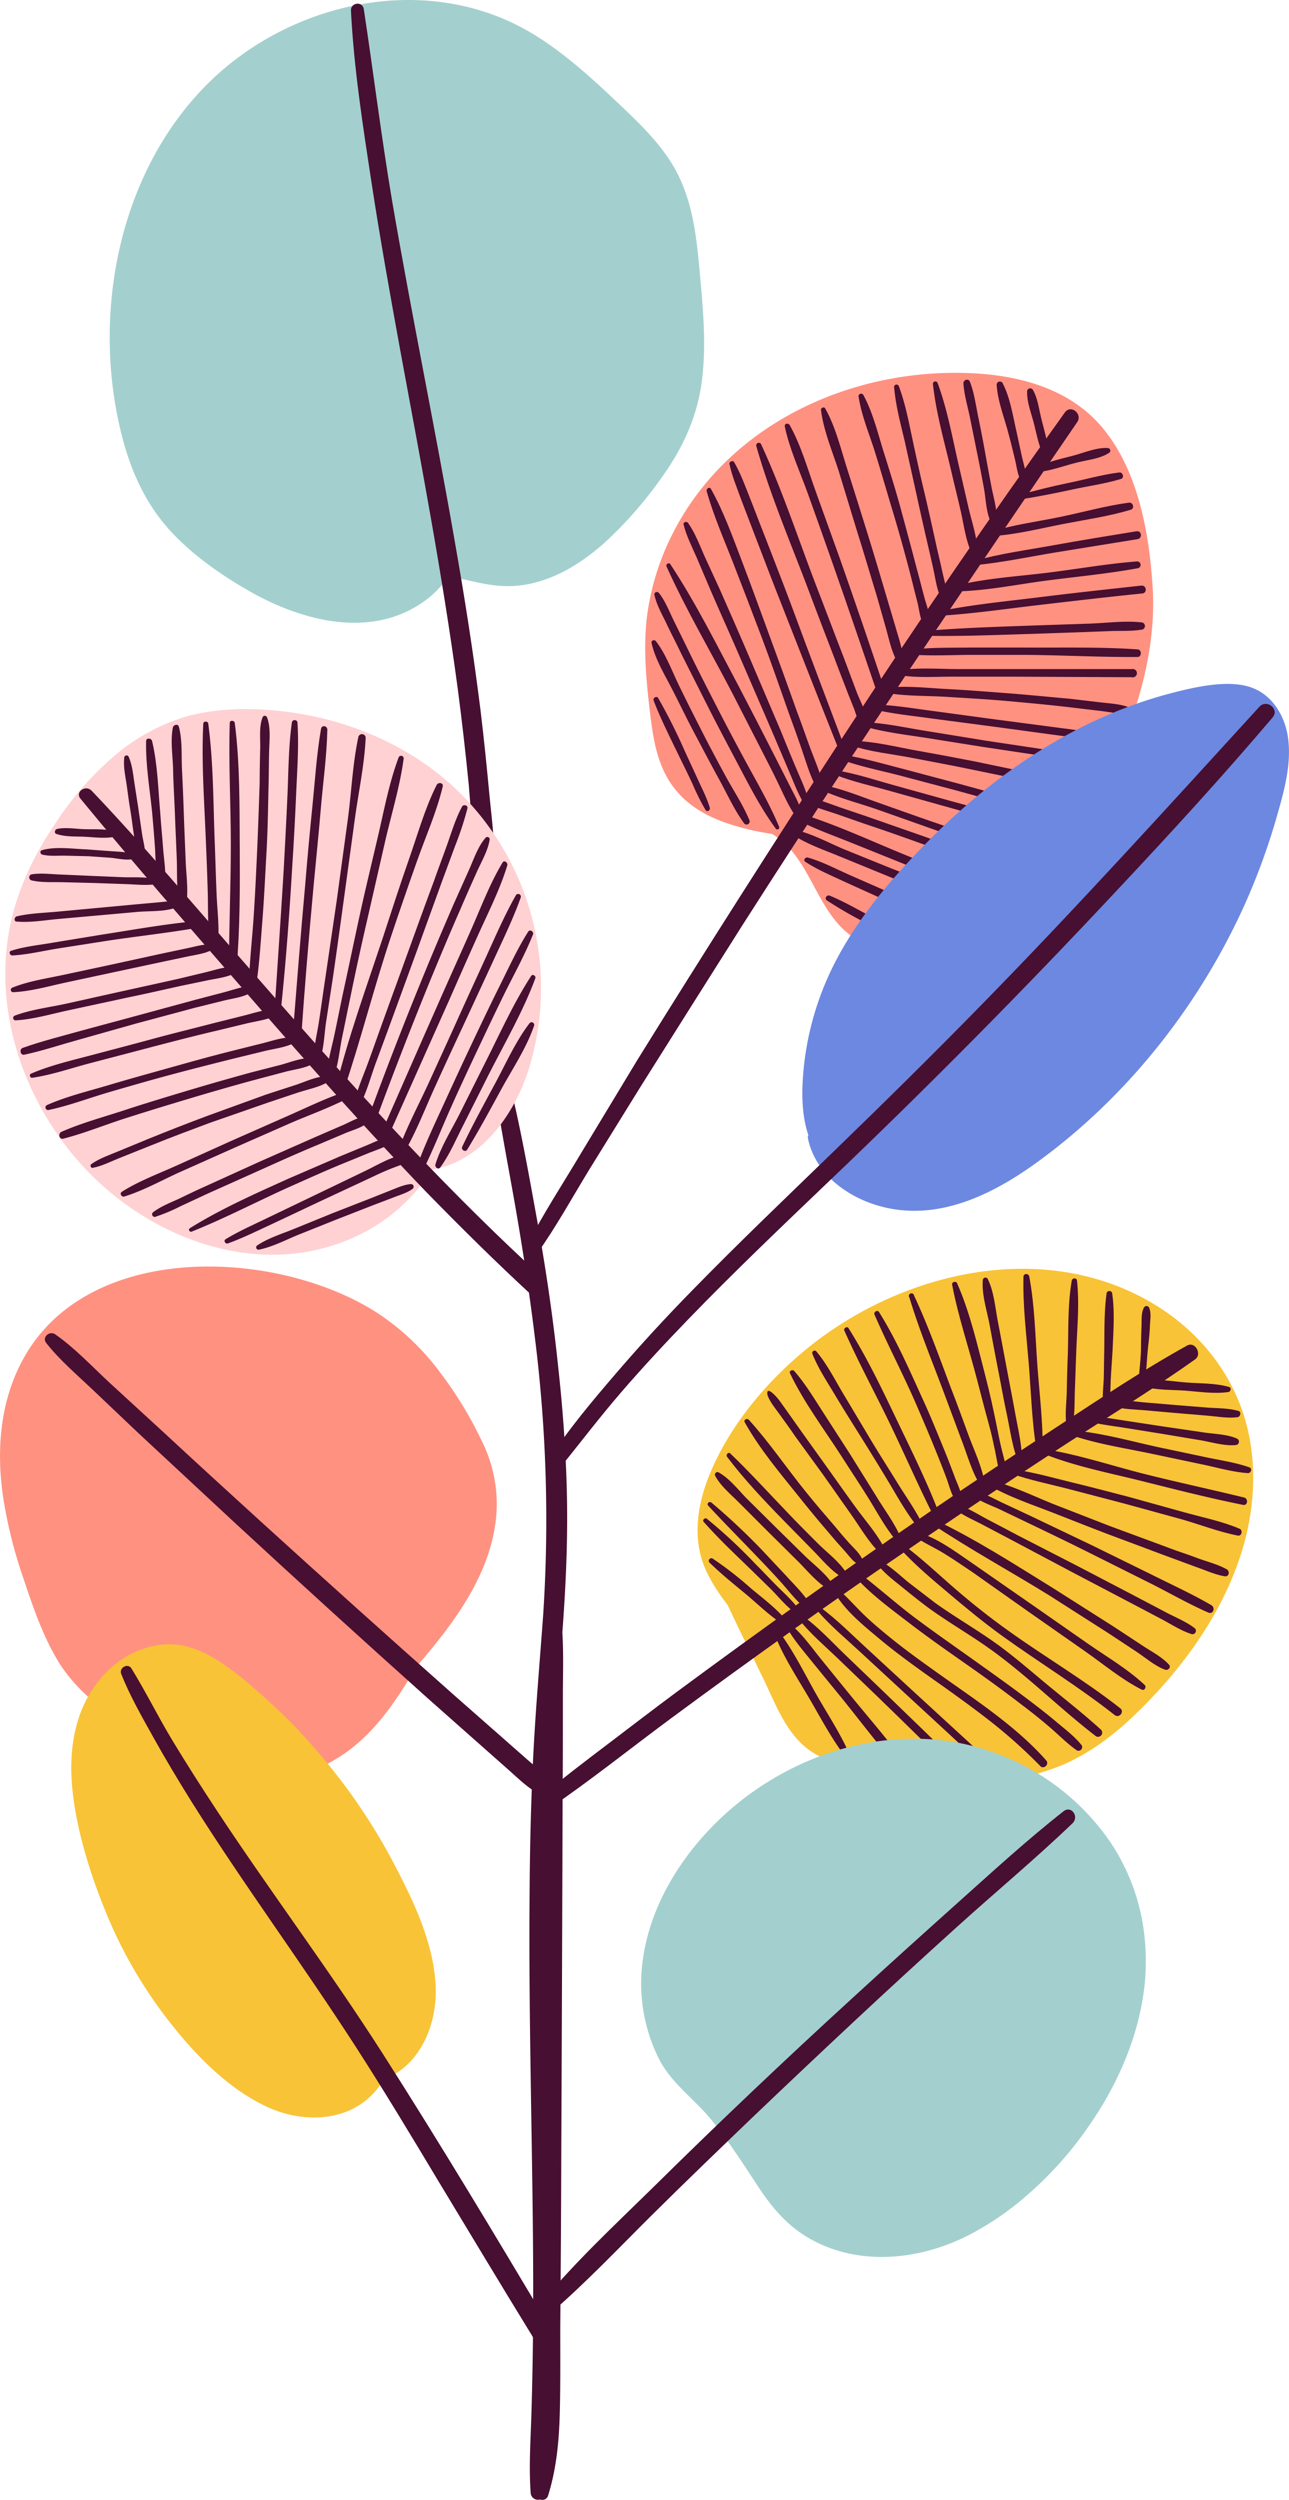 <svg xmlns="http://www.w3.org/2000/svg" width="491.4" height="952.3" viewBox="0.011 0.013 491.406 952.355" style=""><g><title>fol145_367688380</title><g data-name="Layer 2"><path d="M209 950.6c3.1-10 4.1-20.2 4.4-30.7s.2-22.1.2-33.1q.3-34.2.4-68.2.3-67.5.5-135.1c.1-12.5.1-25 .1-37.5 0-7.9.3-16-.2-24.1 1.2-16.1 2-32.3 1.8-48.6s-1.4-34.5-3.3-51.7c-2-19.5-4.9-39-8.4-58.3s-6.9-38.4-11.9-57.2c-.7-2.9-5.2-1.6-4.9 1.3 2.2 17.1 5.6 34.2 8.6 51.3s5.6 34.2 7.7 51.5a556.2 556.2 0 0 1 3.1 104.8c-1.3 18-2.9 35.9-3.8 53.9s-1.3 35.5-1.4 53.3c-.3 35.6.5 71.2 1 106.7.3 20.2.5 40.3.3 60.5-.1 10-.3 20.1-.6 30.1s-1 20-.3 30a2.8 2.8 0 0 0 3.6 2.7 2.3 2.3 0 0 0 3.1-1.6z" fill="#470f31"></path><path d="M267.7 144.2c1.6-13.3.3-26.9-.9-40.2s-2.5-25.2-7.9-36.6-15.2-20.5-24.4-29.2-20.4-18.9-32.4-25.9C162.9-10.7 111.7.3 80 31.1c-35.4 34.5-45.7 90.6-32.9 137.3 3.3 12 8.6 23.4 16.9 32.8s19.5 17.4 30.7 23.8c20.5 11.8 47.7 18.9 68.2 3.2a38 38 0 0 0 8-8.5c5.7.7 11.2 2.5 16.9 3.2a40.9 40.9 0 0 0 15.2-.7c10.2-2.4 19.1-8.1 26.9-14.9a152.9 152.9 0 0 0 22.8-26c8-11.2 13.4-23.3 15-37.1z" fill="#a3d0ce"></path><path d="M187.7 335.6c1.7-10.6-.1-22.1-1.1-32.7s-2.1-21.6-3.4-32.3c-2.7-21.7-6.1-43.3-9.9-64.8-7.5-43.1-16.4-86-23.8-129.2-4.1-24.3-7.1-48.7-10.8-73.1-.5-3.2-5.1-2.5-4.9.6 1.1 21.8 4.5 43.6 7.8 65.2s7.1 42.8 11 64.2c7.9 42.8 16.1 85.6 21.9 128.8q2.4 18.3 4.2 36.6c.5 6 1 12.1 1.4 18.1s.6 12.5 2.1 18.6c.7 2.9 4.9 3.3 5.5 0z" fill="#470f31"></path><path d="M189.2 577.4a53.5 53.5 0 0 0-5.5-28.4 147.9 147.9 0 0 0-16.1-26.4 93.7 93.7 0 0 0-24.5-22.9c-38-23.9-108.9-27-133.9 17.4-9.6 17-10.8 36.9-7.6 55.8a180.4 180.4 0 0 0 7.7 29.5c3.3 9.9 6.8 20 12.1 29.2s13 16.2 21.5 22.2A160.4 160.4 0 0 0 68.4 669c16.5 7.8 35.7 12 53.1 4.5s27.6-22.3 36.5-37.3l1-1.7a.7.7 0 0 0 .5-.4c13.9-16.2 27.8-34.7 29.7-56.7z" fill="#ff9181"></path><path d="M201.2 408.5a104.5 104.5 0 0 0-30-110.3c-17.8-15.6-40.8-24.8-64.3-27.3-11.6-1.3-23.6-1.1-34.9 1.8a74.9 74.9 0 0 0-28.9 15.7A120.6 120.6 0 0 0 20.9 314c-7 10.4-12.7 21.7-15.9 33.8-10.1 38.2 6.4 80 35.7 105.3 17 14.6 39.1 24.5 61.7 24.9 20.7.4 41.4-7.6 55.3-23.2a54 54 0 0 0 6.7-9.2c18.7-2.9 31.1-20.2 36.8-37.1z" fill="#ffd1d2"></path><path d="M472.3 594.5c6.9-19.8 7.9-42.4-.6-62s-24.5-33.6-43.4-41.6c-40.2-16.9-88.1-3.7-120.8 23-15.6 12.8-29.6 29.5-37.2 48.4-3.6 9-5.6 19.2-3.5 28.9 1.7 7.7 6 14.2 10.7 20.4 4.4 9.5 9.1 18.8 13.7 28.3s8.9 21.7 18.8 27.8 21.8 7.1 32.7 8.8a174.6 174.6 0 0 0 31.5 2.4 86.5 86.5 0 0 0 31.3-6.7c10-4.4 18.9-11 26.8-18.6 17.1-16.3 32.2-36.5 40-59.1z" fill="#f8c336"></path><path d="M439.5 224.8c-1.2-20.7-5.2-44.4-18.5-61-14.5-18.1-38.6-22.3-60.6-21.7-42.9 1.2-85.1 22.9-104.5 62.3a96.4 96.4 0 0 0-9.4 31.8c-1.2 11.7-.1 23.6 1.3 35.2s3.1 21.5 10 29.8 16.9 12.1 26.8 14.6c3.2.8 6.4 1.4 9.7 1.9 14.3 8.2 16.5 28.3 29.5 38.3 8.2 6.3 19.5 6.7 29.4 5a70.1 70.1 0 0 0 27.4-11.2c19.7-13.1 32.2-33.9 42.1-54.8s18.1-45.4 16.8-70.2z" fill="#ff9181"></path><path d="M209.5 678.7c-2.3-3.3-5.4-5.7-8.4-8.3l-10-8.8-18.2-16q-18.6-16.5-37.1-33.1c-24.6-22.1-49.2-44.4-73.5-66.9l-20.5-18.8c-6.7-6.2-13.3-13.3-20.8-18.5-2.1-1.4-5.1 1.1-3.4 3.3 5.1 6.5 11.6 12 17.6 17.7L52.8 546l36.8 34.2q36.6 33.8 73.6 66.9l20.9 18.5 10.4 9.2c3.6 3.2 6.9 6.5 11.2 8.7s5.5-2.4 3.8-4.8z" fill="#470f31"></path><path d="M207.5 487.3c-48.8-44.5-91.9-94.7-135.2-144.5-12.2-14-24.5-28.1-37.4-41.6-2.3-2.3-6.4.5-4.2 3.1 21.2 25.8 43.2 50.9 65.1 76.1s43.7 49.8 66.7 73.7c13.1 13.4 26.4 26.6 40.2 39.3 3.6 3.4 8.5-2.7 4.8-6.1z" fill="#470f31"></path><path d="M452.6 512.6c-17 9.4-33.3 20.3-49.5 30.9s-32.7 21.5-48.9 32.6q-48.6 33.3-96.1 68.4c-8.8 6.5-17.5 13.2-26.2 19.8s-17.9 13.5-26.3 20.8c-2.5 2.3.4 6.3 3.2 4.3 16.2-11 31.5-23.3 47.2-34.9s31.6-23.1 47.6-34.5q47.8-33.9 97-66.1c18.3-12 37.1-23.3 55-36 2.8-1.9.1-7-3-5.3z" fill="#470f31"></path><path d="M406 157.1q-43.2 60.2-83.7 122.2T243 403.8l-21.4 35.4c-7 11.8-14.7 23.4-20.9 35.7-1.2 2.5 2.6 4.8 4.2 2.5 7.1-10 13.1-20.9 19.5-31.4l19.5-31.5q19.5-31 39.2-62.1 39.6-61.9 80.8-122.8 23.3-34.5 46.8-68.8c2.1-3.1-2.4-6.8-4.7-3.7z" fill="#470f31"></path><path d="M55.2 327.4c.5-3-.5-6.4-1-9.4l-1.5-10.3-1.5-9.7c-.5-3.3-.8-6.7-2.2-9.8a.9.9 0 0 0-1.6.2c-.4 3.2.2 6.3.7 9.4s.9 6.8 1.5 10.3.9 6.4 1.4 9.6.5 7.1 2 10a1.2 1.2 0 0 0 2.2-.3z" fill="#470f31"></path><path d="M62.8 336.3c.6-4.1-.3-8.7-.6-12.9s-.8-9.1-1.1-13.7c-.8-8.9-1-18.5-3.1-27.3-.2-1.2-2.3-1.5-2.3 0-.2 9 1.4 18.2 2.3 27.1.4 4.6.8 9.1 1.1 13.7s.1 9.2 1.3 13.4c.3 1.3 2.3.9 2.4-.3z" fill="#470f31"></path><path d="M71 344.5c.9-5.2 0-11-.2-16.2s-.5-11.8-.7-17.7-.4-11.3-.7-17 .2-11.5-1.2-16.7c-.3-1.3-2.1-.8-2.3.3-1 5.1 0 11 .1 16.2s.5 11.4.7 17 .5 11.4.7 17.1-.2 11.7 1.1 17a1.3 1.3 0 0 0 2.5 0z" fill="#470f31"></path><path d="M82.8 361.8c1.1-6.7.1-13.9-.2-20.6s-.5-14.7-.8-22.1c-.5-14.4-.5-29.1-2.4-43.4-.1-1-1.8-1.1-1.9 0-.7 14.2.3 28.4.9 42.6.3 7.2.6 14.3.8 21.5s-.2 15 1.5 21.9a1.1 1.1 0 0 0 2.1.1z" fill="#470f31"></path><path d="M90.2 369c1.3-15.4 1.3-31 1.2-46.5s.1-31.6-1.9-47.1c-.2-1-1.8-1.1-1.9-.1-.5 15.5.4 31 .4 46.5s-.7 31.5-.7 47.2c0 1.7 2.8 1.7 2.9 0z" fill="#470f31"></path><path d="M97.3 377.6c1.5-8.6 2-17.6 2.7-26.4s1.1-17.7 1.6-26.5.6-17.4.8-26c.1-4.1.1-8.2.2-12.3s.7-9.3-.8-13.1a.9.9 0 0 0-1.7 0c-1.4 3.6-.8 8.1-.9 11.9s-.2 8.7-.2 13c-.3 8.9-.6 17.7-1 26.6s-.8 17.3-1.4 25.9-1.7 17.8-1.7 26.6a1.2 1.2 0 0 0 2.4.3z" fill="#470f31"></path><path d="M106.9 386.5c2-18.7 3.4-37.4 4.5-56.1.6-9.3 1.1-18.5 1.5-27.8s1.1-18.5.5-27.5a1.1 1.1 0 0 0-2.1 0c-1.3 9.1-1.3 18.5-1.7 27.7s-.9 18.5-1.4 27.8c-1.1 18.5-2.4 37-3.6 55.5-.1 1.5 2.2 1.9 2.3.4z" fill="#470f31"></path><path d="M114.8 396c1.3-19.7 3-39.3 4.8-59 .9-9.6 1.9-19.2 2.7-28.8s2.3-20.2 2.5-30.2c0-1.5-2.1-1.9-2.4-.4-1.7 9.8-2.3 19.8-3.3 29.6s-1.9 19.6-2.7 29.4c-1.8 19.6-3.3 39.3-4.9 59-.1 2.1 3.1 2.5 3.3.4z" fill="#470f31"></path><path d="M124.3 389.5l2.4-15.6c1.5-10.2 2.9-20.4 4.3-30.6l4.2-30.7c1.4-10.4 3.7-20.9 4.2-31.3a1.4 1.4 0 0 0-2.8-.4c-2.2 10.3-2.6 21-4 31.3l-4.2 30.7-4.5 30.6c-.8 5.3-1.5 10.5-2.3 15.7s-2.1 9.9-1.9 14.7c0 1.1 1.8 1.3 2.1.3 1.7-4.5 1.8-9.9 2.5-14.7z" fill="#470f31"></path><path d="M130.3 395.8c1.1-5.2 2.1-10.3 3.2-15.5q3.1-15.2 6.6-30.3l6.9-30.2c2.4-10.2 5.5-20.4 6.9-30.8a1 1 0 0 0-1.9-.5c-3.6 9.6-5.5 19.8-7.8 29.7s-4.8 20.1-7 30.2-4.3 20.2-6.5 30.3c-1.1 5.2-2.1 10.3-3.2 15.5s-2.7 10.4-2.8 15.5c-.1 1.4 1.9 2.2 2.5.7 1.7-4.6 2.2-9.8 3.1-14.6z" fill="#470f31"></path><path d="M149.1 356.7c3.2-9.6 6.5-19.1 9.9-28.7s7.5-18.7 9.8-28.4c.3-1.4-1.7-1.7-2.3-.6-4.5 8.9-7.3 19-10.6 28.4s-6.6 19.6-9.8 29.4c-6.3 19-13.3 38.2-18.1 57.7-.5 1.8 2.5 2.6 3.1.8 6.5-19.3 11.5-39.2 18-58.6z" fill="#470f31"></path><path d="M143 405.7l5.1-13.8 10.3-28.2 10-27.6 5.1-13.8a119.5 119.5 0 0 0 4.7-14.3c.3-1.3-1.6-1.7-2.1-.6-2.4 4.5-3.9 9.5-5.6 14.3s-3.4 9.2-5 13.8c-3.5 9.4-6.9 18.8-10.3 28.2s-6.7 18.4-10 27.6c-1.7 4.7-3.3 9.3-5 13.9s-3.8 9.4-5 14.2c-.4 1.5 1.9 1.9 2.5.7 2.2-4.6 3.6-9.6 5.3-14.4z" fill="#470f31"></path><path d="M164.4 372.6c3.7-8.9 7.4-17.8 11.3-26.6 1.9-4.5 3.9-8.9 5.9-13.4s4.4-8.4 5.1-12.8a.9.9 0 0 0-1.6-.6c-2.9 3.3-4.5 8.2-6.3 12.2l-6 13.4c-3.8 8.8-7.6 17.7-11.2 26.5q-11.1 27-21.1 54.3c-.7 1.8 2.1 3.1 2.8 1.2q10.1-27.3 21.1-54.2z" fill="#470f31"></path><path d="M193.4 329.7c.3-1-1.1-2.2-1.8-1.1-4.7 7.8-8 16.5-11.6 24.7s-7.7 17.2-11.5 25.8q-11.4 25.8-22.7 51.6a1.5 1.5 0 0 0 2.7 1.2l22.8-51c3.7-8.4 7.4-16.8 11.2-25.2s8.2-17.1 10.9-26z" fill="#470f31"></path><path d="M198.5 342a1 1 0 0 0-1.9-.8c-4.3 7.6-7.8 15.7-11.4 23.6s-7.3 15.9-10.9 23.9-7.1 15.6-10.6 23.3-8 16.1-11.2 24.5a1.3 1.3 0 0 0 2.5 1c4.2-7.6 7.4-15.9 11-23.8s7.3-15.9 11-23.8l10.8-23.3c3.7-8.1 7.7-16.2 10.7-24.6z" fill="#470f31"></path><path d="M203.2 356c.4-1-1.1-2.1-1.8-1.1-4.2 6.6-7.5 13.9-11 20.9s-7.3 15-10.9 22.6-6.9 14.8-10.3 22.2-7.1 15.2-10 23.1a1.4 1.4 0 0 0 2.6 1.1c3.6-7.4 6.6-15 9.9-22.4s6.8-14.9 10.3-22.3 6.8-14.4 10.3-21.5 7.8-14.8 10.9-22.6z" fill="#470f31"></path><path d="M204.1 372.7c.3-.9-1-1.8-1.6-.9-7.2 11.1-12.6 23.5-18.6 35.2l-9 18c-3.1 6-6.9 12.1-8.9 18.6-.3 1.1 1.1 2.2 1.9 1.1 3.7-5.1 6.2-11.2 9.1-16.8l9.3-18.5c6.1-12 13.1-24 17.8-36.7z" fill="#470f31"></path><path d="M203.6 390.8a1 1 0 0 0-1.7-1c-5.3 6.9-9 15.3-13.1 22.9s-8.7 16-12.6 24.2c-.5 1.1 1.2 2.2 1.9 1.1 4.6-7.5 8.8-15.3 13-23s9.6-15.7 12.5-24.2z" fill="#470f31"></path><path d="M43.7 316.7c-3.6-1-7.7-.7-11.3-.8s-7.3-.8-10.6-.1c-.9.2-1.3 1.6-.3 1.9 3.4 1.2 7.5.9 11.1 1.1s7.6.7 11.1 0a1.1 1.1 0 0 0 0-2.1z" fill="#470f31"></path><path d="M50.8 325.5c-2.4-1-5.4-1-8.1-1.2l-9.6-.7c-5.3-.2-12-1.2-17.1.3-1 .3-.6 1.6.2 1.7 2.9.7 6.2.3 9.1.4l8.5.2 8.6.6c2.7.3 5.5 1 8.2.5a.9.9 0 0 0 .2-1.8z" fill="#470f31"></path><path d="M59.1 334.9c-3.8-.9-8-.6-11.9-.7l-12-.5-11.4-.5c-3.8-.1-8-.7-11.8-.1a1.2 1.2 0 0 0 0 2.3c3.8.9 8.1.6 12 .7l12 .3 11.4.4c3.9.1 7.9.6 11.7.1a1 1 0 0 0 0-2z" fill="#470f31"></path><path d="M66.9 343.6c-2.2-.4-4.6 0-6.9.2l-7.8.7-15.1 1.4-15.1 1.4c-5.1.5-10.5.6-15.6 1.8-1 .3-1.2 2 0 2 4.9.4 9.9-.4 14.8-.9l15.7-1.4 15.6-1.4c4.7-.4 10.4 0 14.7-1.7a1.1 1.1 0 0 0-.3-2.1z" fill="#470f31"></path><path d="M72.9 351.1c-11.6 1.2-23.3 3.3-34.9 5.1L20.9 359c-5.5 1-11.3 1.5-16.6 3.2-1.1.3-.6 1.8.4 1.8 5.9-.3 11.9-1.8 17.7-2.7l16.6-2.6c11.4-1.8 22.9-3 34.3-4.9a1.4 1.4 0 0 0-.4-2.7z" fill="#470f31"></path><path d="M80.3 359.8c-2.9-.1-5.8.8-8.7 1.4l-9.5 2-19.7 4.3-19.2 4.1c-6.2 1.3-12.7 2.3-18.6 4.7A.9.9 0 0 0 5 378c6.5-.3 12.9-2.1 19.2-3.5l19.1-4.1 19.2-4.1 9.5-2c2.9-.6 6-1 8.6-2.3.9-.5 1-2.1-.3-2.2z" fill="#470f31"></path><path d="M88.7 368.3c-3.5.1-7.3 1.4-10.7 2.2l-10 2.4-21.3 4.7-20.7 4.6c-6.6 1.5-13.9 2.3-20.3 4.7a.9.9 0 0 0 .5 1.8c6.9-.4 14-2.6 20.8-4l21.3-4.6c6.9-1.4 13.8-3 20.6-4.5l10.1-2.1c3.4-.7 7.2-1.1 10.3-2.6a1.3 1.3 0 0 0-.6-2.6z" fill="#470f31"></path><path d="M95.4 375.8c-3.2 0-6.5 1.3-9.5 2.1l-11.1 2.9-22.1 6-21.5 5.8c-7.5 2.1-15.2 4-22.5 6.6-1.5.5-.9 3 .6 2.6 7-1.5 13.8-3.8 20.7-5.7l22-6.2 22.4-6 10.5-2.6c3.5-.9 7.6-1.3 10.8-3.1.9-.5 1.1-2.4-.3-2.4z" fill="#470f31"></path><path d="M104.2 384.5c-3.9.2-7.9 1.6-11.6 2.5L81 389.9c-7.7 2-15.5 3.9-23.2 6s-15.1 4-22.6 6-15.9 3.9-23.3 7.1c-.9.3-.5 1.7.4 1.6 7.5-1.1 14.9-3.7 22.2-5.6l24.4-6.4c7.7-2 15.4-4 23.1-5.8l11.6-2.8c3.7-.9 7.8-1.4 11.3-2.9a1.4 1.4 0 0 0-.7-2.6z" fill="#470f31"></path><path d="M111.2 395.2c-4 0-8.2 1.6-12.1 2.5l-12 3c-7.5 1.9-15 4-22.5 6.1s-15.5 4.3-23.2 6.6-16.1 4.3-23.5 7.6a1 1 0 0 0 .5 1.9c7.7-1.6 15.3-4.5 22.8-6.7s15.5-4.5 23.3-6.6 16.1-4.2 24.1-6.2l11.5-2.8c3.8-1 8.2-1.4 11.7-3.1a1.2 1.2 0 0 0-.6-2.3z" fill="#470f31"></path><path d="M118.9 403.1c-3.8-.2-8 1.5-11.6 2.5l-11.7 3c-8 2.2-16.1 4.5-24.1 6.9s-16 4.8-23.9 7.4-16.5 4.9-24.2 8.3c-1.3.6-.9 3 .7 2.6 7.9-2 15.7-5.2 23.5-7.7s16-5 24-7.4 16-4.7 24-6.9l13.2-3.5c3.4-.9 7.5-1.3 10.6-3.1a1.2 1.2 0 0 0-.5-2.1z" fill="#470f31"></path><path d="M124.1 410c-3.7.2-7.5 2-11 3.2l-11.7 3.8-22.6 8.2c-7.5 2.8-14.9 5.7-22.3 8.7l-10.9 4.5c-3.5 1.5-7.6 2.8-10.8 5.1-.6.4-.2 1.6.6 1.4 3.7-.7 7.2-2.6 10.6-3.9l11.5-4.6c7.4-3 14.9-5.8 22.4-8.6l22.7-7.9 11.1-3.7c3.7-1.2 8-2 11.3-4 1.1-.7.2-2.2-.9-2.2z" fill="#470f31"></path><path d="M130.5 416.3c-7.2 2.5-14.3 6-21.4 9.1l-21.3 9.4-20.6 9.3c-6.9 3.1-14.4 5.9-20.7 9.9-1.1.7-.1 2.2 1 1.8 7.1-2.2 13.9-6 20.7-9.1l21.3-9.5 20.7-9.1c7.1-3.1 14.5-5.7 21.4-9.2a1.4 1.4 0 1 0-1.1-2.6z" fill="#470f31"></path><path d="M139.8 425.4c-3.1 0-6.2 2-9 3.2l-10.4 4.5-21.3 9.4-20.7 9.4q-5.1 2.3-10.2 4.8c-3.3 1.5-6.9 2.9-9.8 5.1a1 1 0 0 0 .7 1.8 67.1 67.1 0 0 0 9.6-4l10.3-4.8 21.2-9.5c6.9-3.1 13.8-6.2 20.8-9.1l10.4-4.4c3-1.3 6.9-2.2 9.2-4.5.5-.6.1-1.9-.8-1.9z" fill="#470f31"></path><path d="M148.5 433.1c-3.1.6-6.1 2.2-9.1 3.4l-9.7 4-19.9 8.6c-12.6 5.7-25.7 11.5-37.4 18.8-.8.5-.1 1.6.7 1.3 13-5.2 25.5-11.8 38.3-17.5 6.3-2.8 12.5-5.6 18.8-8.2l9.8-4c3.1-1.3 6.6-2.3 9.4-4.1a1.3 1.3 0 0 0-.9-2.3z" fill="#470f31"></path><path d="M155.1 439.8c-5.4.4-11.1 4-15.9 6.3l-18.3 8.8-17.7 8.5c-5.7 2.8-11.8 5.4-17.2 8.7-.9.6-.1 1.9.9 1.6 6.1-2.2 12-5.2 17.9-7.9l17.8-8.4 17.8-8.3c2.7-1.3 5.5-2.6 8.2-3.7s5.2-1.8 7.5-3.1.2-2.6-1-2.5z" fill="#470f31"></path><path d="M156.6 451.1c-2.5.2-4.9 1.3-7.2 2.2l-7.8 3.1-14.6 5.7-14.5 5.9c-4.8 2-10.2 3.6-14.5 6.5a.9.9 0 0 0 .6 1.6c5.1-1 10.1-3.6 14.9-5.6l14.5-5.8 14.6-5.7 7.9-3c2.3-.9 4.8-1.6 6.8-3.1a1 1 0 0 0-.7-1.8z" fill="#470f31"></path><path d="M399.6 172.5c-.1-4.3-1.6-8.9-2.6-13s-1.4-7.9-3.3-11.1a1.2 1.2 0 0 0-2.1.5c-.2 3.8 1.3 7.8 2.3 11.4s1.9 8.9 3.7 12.7a1 1 0 0 0 2-.5z" fill="#470f31"></path><path d="M391.1 183.3c.3-3-.7-6-1.4-8.9l-2.1-9.7c-1.4-6-2.4-12.9-5.2-18.4a1.2 1.2 0 0 0-2.4.6c.4 6 2.9 12.2 4.4 18 .9 3.3 1.7 6.6 2.5 9.9s1 6.1 2.5 8.7c.4.7 1.7.8 1.7-.2z" fill="#470f31"></path><path d="M379.9 198.7c.4-4.3-1.1-9-1.9-13.2s-1.7-9-2.5-13.5-1.7-9-2.6-13.4-1.5-9-3.1-13.1c-.5-1.5-2.6-.8-2.5.6.3 4.5 1.7 9 2.6 13.5l2.7 13.4c.9 4.3 1.7 8.6 2.5 12.9s.8 9.2 2.7 13.1a1.1 1.1 0 0 0 2.1-.3z" fill="#470f31"></path><path d="M372.6 209.6c-.2-5.6-2.3-11.4-3.5-16.8l-3.6-15.6c-2.4-10.4-4.3-21.1-8-31.2a.9.9 0 0 0-1.8.5c1.2 10.9 4.3 21.7 6.8 32.3 1.2 5.2 2.5 10.4 3.7 15.6s1.9 11 4 15.8a1.3 1.3 0 0 0 2.4-.6z" fill="#470f31"></path><path d="M360.9 227.3c0-3.5-1.1-6.9-1.8-10.2s-1.6-6.8-2.3-10.1c-1.5-6.8-3-13.6-4.6-20.3s-3-13.1-4.4-19.7-2.7-13.4-5.1-19.8a.9.9 0 0 0-1.8.5c.6 6.9 2.4 13.6 4 20.3l4.5 20.3c1.4 6.5 2.9 13.1 4.4 19.6.8 3.4 1.6 6.8 2.3 10.2s1.2 6.7 2.6 9.7a1.1 1.1 0 0 0 2.2-.5z" fill="#470f31"></path><path d="M354.5 237.9c.3-3.5-1.3-7.3-2.2-10.7s-1.8-7-2.8-10.6c-1.9-7.3-3.9-14.7-5.9-22.1s-4.3-14.7-6.6-22-4.2-15.4-7.9-22.1a1 1 0 0 0-1.8.5c1.1 7.4 4.2 14.6 6.4 21.7s4.4 14.7 6.6 22 4.4 15.1 6.4 22.8c1 3.8 1.9 7.6 2.9 11.4s1 6.9 2.8 9.6a1.2 1.2 0 0 0 2.1-.5z" fill="#470f31"></path><path d="M344.2 250.3c-.3-3.8-1.8-7.9-2.8-11.5l-3.6-12.1c-2.4-8.1-4.8-16.2-7.3-24.2s-4.9-15.7-7.4-23.5-4.5-16.3-8.5-23.4c-.4-.8-1.7-.2-1.6.6 1 8 4.4 15.9 6.8 23.4l7.2 23.6c2.5 7.9 4.8 15.8 7.2 23.6l3.3 11.6c1.2 4.1 2.1 8.8 4 12.6a1.4 1.4 0 0 0 2.7-.7z" fill="#470f31"></path><path d="M337.8 264.2q-8.6-25.8-17.6-51.4l-9-25c-3.1-8.5-5.7-17.9-10.1-25.8-.5-.9-2.1-.8-1.9.5 1.8 8.6 5.7 17 8.7 25.3s6.1 17.1 9.1 25.6c6.1 17.3 12 34.7 17.9 52 .6 1.9 3.5.7 2.9-1.2z" fill="#470f31"></path><path d="M330.5 275.6c.1-3.9-2.4-8.1-3.8-11.7l-5.1-13.6c-3.5-9-6.9-18.1-10.4-27.1-6.9-18-13-36.6-21.1-54.1a1 1 0 0 0-1.8.7c5.2 18.4 12.8 36.2 19.6 54.1 3.3 8.8 6.7 17.7 10.1 26.5 1.7 4.6 3.5 9.1 5.2 13.6l2.4 6c.8 2.1 1.3 4.5 2.9 6.2s2 .6 2-.6z" fill="#470f31"></path><path d="M322.7 286.5c-7-18.6-14.1-37.2-21-55.9-3.4-9.1-7-18.2-10.5-27.3-1.8-4.5-3.5-9.1-5.3-13.6s-3.5-9.3-6-13.6c-.5-.9-2-.2-1.8.7 1 4.7 2.9 9.1 4.5 13.6l5.2 13.6c3.6 9.3 7.1 18.6 10.8 27.9 7.3 18.5 14.5 37 21.9 55.5.5 1.4 2.7.6 2.2-.9z" fill="#470f31"></path><path d="M313.8 299.3c-1-4.9-3.2-9.7-4.9-14.3s-3.4-9.6-5.2-14.3c-3.4-9.6-6.9-19.2-10.4-28.7s-6.8-18.7-10.4-28.1-7-19-11.9-27.7c-.5-.9-1.8 0-1.6.9 2.7 9.6 6.8 18.8 10.4 28.1s7.2 18.6 10.7 27.9 6.8 18.8 10.1 28.2c1.7 4.6 3.3 9.1 4.9 13.7s3.2 10.4 5.7 14.9c.6 1.3 2.9 1 2.6-.6z" fill="#470f31"></path><path d="M308.2 304.7c-1.2-4.6-3.5-9.1-5.3-13.5s-3.7-8.9-5.5-13.4L286 251.1c-3.8-8.9-7.7-17.8-11.6-26.6l-5.8-12.6c-1.9-4.3-3.6-8.9-6.3-12.7-.5-.7-1.9-.3-1.7.6 1.1 4.4 3.2 8.5 5 12.6l5.7 13.4c3.9 9 8 18 11.9 27.1s7.7 17.7 11.5 26.6l5.7 13.4c1.9 4.3 3.5 8.9 5.9 12.9.7 1.2 2.2 0 1.9-1.1z" fill="#470f31"></path><path d="M305.8 309.7c-1.3-4.3-3.8-8.4-5.8-12.5l-6-11.8c-4.1-8-8.2-16-12.4-24-8.3-15.6-16.3-31.7-26-46.4-.5-.9-1.9-.1-1.5.8 7.4 16.4 16.6 32 24.9 47.9l12.1 23.6c2 3.9 4 7.8 5.9 11.8s3.8 8.3 6.4 12c1 1.3 2.8.1 2.4-1.4z" fill="#470f31"></path><path d="M297 314.9c-3.2-7.7-7.3-14.9-11.3-22.2s-8.1-15-12-22.6-7.6-14.8-11.2-22.2l-5.5-11.2c-1.8-3.6-3.3-7.7-5.8-10.8-.5-.7-1.9-.3-1.7.7.8 3.9 3 7.6 4.7 11.2s3.7 7.4 5.5 11.2l11.5 22.8c3.8 7.4 7.7 14.7 11.6 22.1s7.9 14.9 12.9 21.7a.7.7 0 0 0 1.3-.7z" fill="#470f31"></path><path d="M285.8 312.7c-2.4-5.9-6.1-11.4-9.1-16.9s-6.3-11.7-9.3-17.6-5.8-11.4-8.6-17.2-5-11.9-8.8-16.8c-.6-.6-1.8-.2-1.6.7 1.3 6 4.8 11.8 7.6 17.2s5.9 11.9 9 17.7 6 11.4 9.1 17 5.9 11.9 9.7 17a1.2 1.2 0 0 0 2-1.1z" fill="#470f31"></path><path d="M270.6 307.7c-1.1-3.8-3.1-7.5-4.7-11.1l-4.8-10.4a213.9 213.9 0 0 0-10.2-20.3c-.6-.9-2.1 0-1.7 1 2.8 7.3 6.4 14.3 9.8 21.4 1.7 3.4 3.4 6.9 5 10.3a84.8 84.8 0 0 0 5 10c.6.9 1.9.1 1.6-.9z" fill="#470f31"></path><path d="M422.4 170.7c-4.1-.3-8.9 1.7-12.9 2.8s-9.9 2.3-14.2 4.5a.9.9 0 0 0 .4 1.8c4.9-.4 9.8-2.3 14.6-3.5s9-1.5 12.6-3.8a1 1 0 0 0-.5-1.8z" fill="#470f31"></path><path d="M426.7 180c-6.5.8-13 2.7-19.4 4s-12.3 2.8-18.4 4.5c-.9.2-.5 1.8.5 1.7 6.5-1 12.9-2.3 19.4-3.7s12.5-2.2 18.5-4c1.5-.4.8-2.7-.6-2.5z" fill="#470f31"></path><path d="M430.4 191.5c-8.9 1.2-17.7 3.7-26.5 5.5s-17.3 2.9-25.5 5.4c-1 .3-.5 1.8.4 1.8 9-.6 17.9-2.9 26.7-4.6s17.3-2.9 25.6-5.4c1.6-.5.9-2.9-.7-2.7z" fill="#470f31"></path><path d="M433.3 202.4c-10.5 1.7-21 3.4-31.5 5.3s-20.5 3.2-30.4 6c-1 .2-.5 1.7.5 1.6 10.3-1 20.6-3.2 30.9-4.9l30.9-5c1.9-.3 1.6-3.3-.4-3z" fill="#470f31"></path><path d="M433.4 213.9c-11.7.9-23.3 3-34.9 4.4s-23.5 2.1-34.8 5a1 1 0 0 0 .3 2c11.6-.1 23.4-2.6 34.9-4.1s23.3-2.6 34.8-4.7a1.3 1.3 0 0 0-.3-2.6z" fill="#470f31"></path><path d="M435.1 223.1c-12.8 1.4-25.7 2.8-38.6 4.4s-25.8 2.8-38.5 5.4a.9.9 0 0 0 .2 1.7c13-.8 25.8-2.7 38.7-4.2s25.7-3 38.6-4.3c2-.2 1.6-3.2-.4-3z" fill="#470f31"></path><path d="M435.1 237.1c-6.5-.7-13.5.3-20.1.5l-20.9.7c-13.9.5-27.8.9-41.7 2.1-1 .1-1.1 1.8 0 1.8 13.6.3 27.2-.3 40.9-.7l20.3-.7 10.4-.4c3.7-.1 7.5.1 11.1-.5a1.4 1.4 0 0 0 0-2.8z" fill="#470f31"></path><path d="M433.7 247.4c-14.4-1-29-.6-43.5-.7h-20.3c-7.4.1-14.9-.1-22.2.8a1 1 0 0 0 0 1.9c6.9.5 13.9.2 20.8.1h22.6c14.2.1 28.4.9 42.6.8 1.6 0 1.7-2.8 0-2.9z" fill="#470f31"></path><path d="M431.5 254.9h-66.2c-7.3 0-15.2-.7-22.4.5a.9.9 0 0 0 0 1.8c7 1.2 14.7.5 21.8.6h22.4l44.3.2a1.6 1.6 0 1 0 .1-3.1z" fill="#470f31"></path><path d="M430.5 269.5c-3.3-1.3-7.3-1.5-10.8-1.9l-11.9-1.4c-7.9-.7-15.8-1.5-23.7-2.1s-15.4-1.2-23.1-1.6-15.8-1.4-23.5-.4a.9.9 0 0 0 0 1.8c7.7 1.4 15.9 1.1 23.7 1.6s15.4.9 23.1 1.6 15.4 1.4 23.1 2.3l11.8 1.4c3.6.4 7.4 1.3 11 .9a1.1 1.1 0 0 0 .3-2.2z" fill="#470f31"></path><path d="M425.2 280.5c-3.2-1.3-7.2-1.3-10.6-1.8l-11.4-1.5-23.6-3.1-22.9-3.1c-7.8-1-15.7-2.4-23.6-2.6a.9.9 0 0 0-.2 1.8c7.4 1.8 15.2 2.5 22.8 3.6l23.6 3.1 22.9 3.1 11.5 1.5c3.5.5 7.6 1.7 11.2 1.2a1.2 1.2 0 0 0 .3-2.2z" fill="#470f31"></path><path d="M421.5 289.1c-7.3-2-15.3-2.4-22.8-3.5l-22.7-3.4-22.1-3.6c-7.8-1.2-15.6-3-23.4-3.4-.9 0-1.5 1.4-.5 1.7 7.1 2 14.5 2.9 21.7 4l23.3 3.7 22.8 3.4c7.6 1.2 15.6 3.2 23.4 3.3a1.1 1.1 0 0 0 .3-2.2z" fill="#470f31"></path><path d="M416.8 300.1c-3.5-1.4-7.3-1.9-10.9-2.7l-11.2-2.5-23-4.8q-11.2-2.2-22.5-4.2c-7.8-1.4-15.9-3.5-23.8-3.6-.9 0-1.5 1.4-.5 1.8 7.1 2.4 14.8 3.1 22.1 4.5s15.4 2.9 23.1 4.5 14.9 3 22.4 4.7l11.8 2.6c3.8.8 7.8 2.1 11.7 2.5 1.6.1 2.4-2.2.8-2.8z" fill="#470f31"></path><path d="M410.4 311.4c-7.1-3-15.1-4.6-22.5-6.7l-21.9-6-22.2-5.9c-7.8-2-15.6-4.3-23.5-5.4-1-.1-1.5 1.4-.5 1.7 7.1 2.6 14.6 4.2 21.9 6l22.7 6 23 6.3c7.3 2.1 14.9 4.9 22.4 6.1a1.1 1.1 0 0 0 .6-2.1z" fill="#470f31"></path><path d="M407.2 317.5c-14.7-4.7-29.8-8.2-44.6-12.3l-21.6-6c-7.3-2-14.6-4.5-22.1-5.7-.9-.2-1.4 1.3-.4 1.7 7.1 2.8 14.8 4.4 22.1 6.5l22.2 6.2c14.5 4 29 8.7 43.7 12.2 1.4.3 2.1-2.1.7-2.6z" fill="#470f31"></path><path d="M398.3 329.4c-6.4-3.8-14-5.9-20.9-8.5s-14.5-5.3-21.8-7.8-14.2-5-21.3-7.5-14-5.4-21.2-6.6c-1-.2-1.3 1.2-.4 1.7 6.6 3.2 14.2 5.1 21.2 7.5l21.8 7.7c7.1 2.5 14.2 5 21.2 7.7s13.8 5.9 20.9 7.4a.8.8 0 0 0 .5-1.6z" fill="#470f31"></path><path d="M395.4 334.6c-3.3-1.8-7.2-2.9-10.7-4.2l-10.9-4-21.7-7.8-21.2-7.4-10.9-3.7c-3.5-1.2-7.1-2.8-10.8-3.2-.9-.1-1.7 1.2-.8 1.8 3 1.8 6.6 2.7 9.9 3.8l10.9 3.8c7.5 2.5 14.9 5.1 22.4 7.8s14.5 5.1 21.7 7.8l10.8 3.9c3.5 1.3 7 3 10.7 3.8 1.5.3 1.8-1.8.6-2.4z" fill="#470f31"></path><path d="M384.1 341.5c-5.9-3.3-12.9-5.3-19.2-7.8l-19.3-7.8c-12.8-5.2-25.6-11.2-38.7-15.4a1.5 1.5 0 0 0-1.2 2.7c6.2 3.1 12.8 5.4 19.2 8l19.9 8 19.3 7.8c6.3 2.5 12.7 5.9 19.2 7.6 1.9.5 2.3-2.3.8-3.1z" fill="#470f31"></path><path d="M378.5 345.7c-6.1-2.8-12.6-4.8-18.9-7.2s-13-5-19.4-7.5l-18.8-7.6c-6-2.6-12.1-5.9-18.5-7.3-1-.2-1.6 1.3-.8 1.8 5.4 3.7 12.1 5.9 18.1 8.4l19.3 7.9 18.8 7.4c6.4 2.5 12.8 5.3 19.4 7 1.7.5 2.3-2.2.8-2.9z" fill="#470f31"></path><path d="M368.9 352.6c-10.3-4.2-20.4-8.5-30.5-12.9l-14.6-6.4c-5.2-2.3-10.4-5.1-15.8-6.6-.9-.3-1.9.9-1 1.6 4.5 3 9.6 5.1 14.5 7.4l15 6.8c10.3 4.5 20.6 8.9 31 13.2 2 .9 3.4-2.3 1.4-3.1z" fill="#470f31"></path><path d="M346 355.6a51.9 51.9 0 0 0-6.8-3 84.3 84.3 0 0 1-8-3.9c-4.9-2.6-9.8-5.4-14.9-7.5-1.1-.4-2.1 1.1-1.1 1.8a156.4 156.4 0 0 0 14.3 8.3c4.6 2.4 10.4 6.1 15.7 6.4 1 0 1.9-1.4.8-2.1z" fill="#470f31"></path><path d="M435.7 529.9c1.4-5.3 1.4-11.2 2-16.7.3-2.6.6-5.3.7-8s.6-4.8-.3-7a1.1 1.1 0 0 0-2 0c-1.1 2.1-.8 4.8-.9 7.1s-.2 5.8-.2 8.7c-.1 5.3-1.1 10.6-.9 15.9 0 1 1.4.8 1.6 0z" fill="#470f31"></path><path d="M422.5 535.5c1-3.4.8-7.1 1-10.6s.5-7.5.7-11.2c.3-7 .8-14.2-.2-21.1a1.1 1.1 0 0 0-2.1 0c-1 7.2-.8 14.5-.9 21.8-.1 3.6-.1 7.2-.2 10.7s-.7 7-.1 10.4a.9.9 0 0 0 1.8 0z" fill="#470f31"></path><path d="M408.7 543.8c1.2-4.6.9-9.8 1.1-14.5s.3-9.2.5-13.8c.3-9.1 1.3-18.5.3-27.6-.1-1.2-1.8-1.1-2 0-1.6 9.3-1.2 19-1.5 28.3-.2 4.7-.3 9.3-.4 13.9s-.8 9.3 0 13.7a1 1 0 0 0 2 0z" fill="#470f31"></path><path d="M397.5 553.2c.2-11-1.2-22.1-2-33s-1-22.8-3.1-33.9c-.2-1.2-2.1-1.3-2.2 0-.3 11 1.1 22.1 2 33.1s1.2 22.7 3.1 33.8c.2 1.2 2.2 1.3 2.2 0z" fill="#470f31"></path><path d="M389.6 555.1c-.2-5.6-1.6-11.4-2.6-16.9s-2.2-11.7-3.3-17.5-2.1-11.3-3.2-16.9-1.5-11.6-3.9-16.5a1 1 0 0 0-1.9.3c-.5 5.5 1.6 11.8 2.6 17.2s2.1 11.3 3.2 16.9 2.1 11.3 3.3 16.9 2 11.6 3.9 17a1 1 0 0 0 1.9-.5z" fill="#470f31"></path><path d="M383.5 560.6c0-3.1-1.1-6.2-1.8-9.2s-1.3-6.1-1.9-9.1c-1.2-5.9-2.5-11.8-4-17.6-3.1-11.9-5.9-24.5-10.9-35.8-.4-1-2.1-.6-1.9.5 2.3 12.2 6.4 24.2 9.5 36.2 1.5 5.8 3 11.6 4.6 17.4.9 3.2 1.6 6.6 2.3 9.9s.9 5.7 2 8.3 2.1.6 2.1-.6z" fill="#470f31"></path><path d="M375.3 564.5c-1-5.9-3.9-11.9-6-17.6s-4.3-11.8-6.6-17.7c-4.5-11.9-8.8-24.1-14.2-35.6a1 1 0 1 0-1.8.7c3.7 12.2 8.6 24.1 13.1 36.1l6.6 17.7c2.2 5.6 3.9 12 7 17.2.5.9 2.1.2 1.9-.8z" fill="#470f31"></path><path d="M366.6 571.2c0-2.9-1.6-5.8-2.6-8.5s-2.4-6.4-3.7-9.6c-2.5-6.1-5-12.3-7.7-18.3-5.4-11.8-10.6-24-17.5-35-.6-.9-2.1 0-1.7 1 5.2 12 11.4 23.6 16.5 35.6 2.6 6 5.1 11.9 7.5 17.9 1.2 3 2.4 6 3.5 9s1.8 6.3 3.7 8.7a1.1 1.1 0 0 0 2-.8z" fill="#470f31"></path><path d="M357.5 575.2c-4.7-12-10.6-23.8-16.2-35.5s-11-22.9-17.8-33.7c-.5-.9-2 0-1.6.9 5.2 11.7 11.3 23 16.9 34.5s10.7 23.3 16.4 34.7a1.2 1.2 0 0 0 2.3-.9z" fill="#470f31"></path><path d="M351.5 580.3c-2.7-5.4-6.3-10.4-9.5-15.6s-7-11.1-10.4-16.8-6.5-10.9-9.8-16.4-6.4-11.7-10.6-16.7a.9.9 0 0 0-1.5.9c2.2 5.6 5.7 10.8 8.8 16s6.9 11.2 10.4 16.8 6.7 10.8 10 16.3 6.6 11.5 10.7 16.6a1.1 1.1 0 0 0 1.9-1.1z" fill="#470f31"></path><path d="M343.4 585.8c-2.3-5.6-6.3-10.7-9.4-15.9l-9.9-15.9-10.2-15.8c-3.5-5.4-6.8-11-11.1-15.9-.6-.7-2.1-.1-1.6.9 5.3 11.1 13 21.3 19.7 31.7 3.3 5.2 6.8 10.4 10.1 15.7s6.5 11.4 10.6 16.2c.8.9 2.3.1 1.8-1z" fill="#470f31"></path><path d="M337.3 590.1c-2.7-5.5-7-10.3-10.6-15.2s-7.1-9.9-10.6-14.8-7.1-9.9-10.6-14.8l-5.6-7.9c-1.7-2.3-3.3-5-5.5-6.8s-2 .2-1.7 1.2c1.1 2.7 3.1 5 4.8 7.4s3.8 5.2 5.6 7.9l10.7 14.7 10.5 14.9c3.5 4.9 6.7 10.6 11 14.8.9.9 2.5-.3 2-1.4z" fill="#470f31"></path><path d="M328.9 594.4c-1-2.6-3.4-4.6-5.2-6.6s-3.6-4.1-5.3-6.2c-3.8-4.4-7.6-8.8-11.2-13.3-7.3-9-13.9-18.8-21.7-27.4-.6-.7-2.1-.1-1.6.9 5.7 10.2 13.4 19.3 20.7 28.4 3.6 4.5 7.3 9 11.1 13.4 2 2.4 4 4.7 6.1 7s3.2 4.2 5.5 5.4 2-.7 1.6-1.6z" fill="#470f31"></path><path d="M322.7 599.3c-2.6-4.3-7.4-7.8-11-11.4s-7.7-7.7-11.4-11.6c-7.3-7.6-14.3-15.3-21.9-22.6-.7-.7-1.8.5-1.2 1.3 6.5 8.6 13.9 16.4 21.5 24.2l11 11.2c3.6 3.6 7.2 8.2 11.7 10.7 1.1.5 1.9-.9 1.3-1.8z" fill="#470f31"></path><path d="M317.2 603.2c-2.6-3.9-7-7.2-10.4-10.5l-11.1-10.9-11.1-11c-3.2-3.3-6.6-7.7-10.7-9.9-.7-.4-1.6.5-1.3 1.2 2.1 4.1 6.5 7.6 9.7 10.9l10.5 10.5 11.1 11c3.5 3.4 7.2 8.1 11.4 10.6a1.4 1.4 0 0 0 1.9-1.9z" fill="#470f31"></path><path d="M308.5 610.6c-2.4-3.7-5.8-7-8.8-10.3l-9.3-9.9a250.8 250.8 0 0 0-19.2-18c-.8-.6-1.9.4-1.2 1.2 6.1 6.6 12.5 13 18.7 19.5 3 3.1 6 6.3 8.9 9.5s5.7 7 9.1 9.8c1.1 1.1 2.6-.6 1.8-1.8z" fill="#470f31"></path><path d="M304.6 613.3c-2.2-3.3-5.4-6.1-8.2-8.9s-5.6-5.8-8.5-8.7a198.1 198.1 0 0 0-18.4-17.1c-.7-.6-1.9.5-1.2 1.2 5.4 6.1 11.2 11.6 17 17.2l8.6 8.4c3 3 5.9 6.7 9.4 9.1.8.7 1.8-.3 1.3-1.2z" fill="#470f31"></path><path d="M299.4 616.9c-3.7-4.4-8.7-8.1-13.1-11.8a134.4 134.4 0 0 0-14.7-11.4 1 1 0 0 0-1.2 1.5c4.3 4.2 9 8 13.6 11.8s9 8.2 13.9 11.4c.9.6 2.4-.5 1.5-1.5z" fill="#470f31"></path><path d="M468.6 528.4c-5.1-1.5-10.8-1.3-16.1-1.7s-11-1.5-16.2-.7c-1.1.2-1.5 1.9-.3 2.2 5 1.5 10.9 1.2 16.1 1.6s11 1.3 16.3.5c.8-.2 1.2-1.6.2-1.9z" fill="#470f31"></path><path d="M472.1 537.5c-3.5-1-7.3-1-11-1.2l-12.5-1-11.9-1c-3.8-.3-7.9-1.1-11.6-.6-1 .2-1.4 1.8-.3 2.1 3.4 1.1 7.3 1.1 10.9 1.4l12.5 1.1 11.9 1c3.8.3 7.9 1.1 11.7.6 1.1-.1 1.6-2.1.3-2.4z" fill="#470f31"></path><path d="M471.7 548.1c-3.9-1.8-9.3-1.8-13.5-2.5l-15-2.2-14.4-2.2c-4.7-.7-9.4-1.6-14.1-1.6a.9.9 0 0 0-.3 1.7c4.3 1.3 9 1.8 13.4 2.5l15 2.4 14.4 2.4c4.4.7 9.7 2.4 14.1 1.9a1.3 1.3 0 0 0 .4-2.4z" fill="#470f31"></path><path d="M476.3 559c-5.4-1.9-11.2-2.7-16.8-3.9l-16.6-3.5c-11.3-2.4-22.9-5.8-34.4-6.7a.9.9 0 0 0-.5 1.7c10.7 3.7 22.3 5.3 33.3 7.7l16.6 3.5c5.9 1.2 11.9 3 17.8 3.4 1.2.1 1.9-1.7.6-2.2z" fill="#470f31"></path><path d="M474.3 570.5c-12.7-3.1-25.4-5.8-38.1-9s-25.1-7.4-37.9-9.4a.9.9 0 0 0-.5 1.7c11.9 4.8 25 7.3 37.4 10.4s25.7 6.5 38.7 9.1c1.8.4 2.1-2.4.4-2.8z" fill="#470f31"></path><path d="M472.6 582.4c-6.8-2.9-14.5-4.4-21.6-6.4l-20.9-5.8c-7-1.8-14.1-3.7-21.2-5.4s-14.9-4-22.5-5c-1-.1-1.5 1.4-.5 1.7 6.8 2.4 13.9 3.8 20.9 5.6l21.8 5.7 21.9 6c7 2 14.2 4.8 21.4 6.2 1.5.3 2-2 .7-2.6z" fill="#470f31"></path><path d="M467.6 597.8c-3.4-1.9-7.6-2.9-11.3-4.3s-7.3-2.5-10.9-3.9l-22.2-8.2-21.6-8.4c-7.4-3-14.9-6.6-22.7-8.8a1.2 1.2 0 0 0-.9 2.2c7 3.9 14.9 6.6 22.4 9.5s14.7 5.8 22.1 8.6l22.2 8.3 11.4 4.2c3.5 1.2 7.1 2.9 10.8 3.5 1.7.3 2.1-2 .7-2.7z" fill="#470f31"></path><path d="M461.8 611.5c-7.4-4.3-15.3-7.9-22.9-11.7l-22.6-11.1-22.6-10.8-11.1-5.2c-3.7-1.7-7.6-4-11.5-4.9a1 1 0 0 0-.8 1.7c3.1 2.4 7.1 3.8 10.6 5.4l11.7 5.6c7.5 3.6 15 7.2 22.6 11l22.4 11.2c7.7 3.8 15.2 8.2 23 11.6 1.9.9 2.9-1.8 1.2-2.8z" fill="#470f31"></path><path d="M455.5 620.3c-3.1-2.4-7-4-10.5-5.8l-11.4-6-22.8-11.9-22.4-11.5-11.4-6c-3.9-2-7.9-4.7-12.1-5.9-1-.3-1.9.9-1 1.6 3.1 2.5 7 4.1 10.4 5.9l11.4 6 22.8 12.1 22.3 11.7 11.4 6c3.9 2 7.9 4.7 12 6a1.3 1.3 0 0 0 1.3-2.2z" fill="#470f31"></path><path d="M445.7 634.2c-2.7-3-6.7-5-10-7.2l-11.1-7.3-23-14.6c-14.9-9.2-29.9-18.9-45.8-26.4-.9-.5-1.8 1-.9 1.6 14.6 9.8 30.3 18.3 45.3 27.6l22.4 14.3 10.6 7c3.5 2.3 7.1 5.5 11 6.9 1.1.4 2.4-.9 1.5-1.9z" fill="#470f31"></path><path d="M436.4 641.9c-6.5-6.1-14.6-10.8-21.9-15.9l-22.1-15.4-21.9-15.2c-6.3-4.3-13.5-9.8-21-11.7-.9-.3-1.5 1.1-.7 1.7 3.4 2.4 7.5 4.2 11.1 6.4s7.2 4.7 10.8 7.1l21.4 15.1 21.6 15.1c7 4.9 13.9 10.7 21.6 14.6 1.1.5 1.9-1.1 1.1-1.8z" fill="#470f31"></path><path d="M427.1 650.8c-13.6-10.7-28.5-19.4-42.6-29.5-6.9-4.9-13.6-10.2-20.1-15.8s-13-11.8-20-17c-.8-.6-2.1.5-1.4 1.3 5.7 6.3 12.3 11.8 18.7 17.2s13.4 11.2 20.5 16.3c14.2 10.2 29.1 19.3 42.8 30.1 1.7 1.3 3.8-1.3 2.1-2.6z" fill="#470f31"></path><path d="M419.8 659c-6.7-6.1-13.9-11.7-20.9-17.5S385.4 630 378.2 625s-14.6-9.3-21.6-14.3l-10.3-7.9c-3.4-2.8-6.6-5.9-10.5-8.1-.8-.5-1.7.8-1.1 1.5 2.6 3.3 6.1 5.9 9.3 8.5s6.8 5.5 10.2 8c7.2 5.2 14.8 9.6 22.1 14.7 14.7 10.3 27.4 23.2 41.6 34.1a1.6 1.6 0 0 0 1.9-2.5z" fill="#470f31"></path><path d="M412.4 664.9c-2.6-3.3-6.2-6-9.4-8.7s-7-5.7-10.6-8.4c-7.1-5.4-14.3-10.5-21.6-15.7s-14.5-10.2-21.6-15.5-14-11.5-21.2-17c-.9-.7-2.4.6-1.6 1.5 5.9 6.5 13.2 11.8 20.1 17.1s14.3 10.5 21.6 15.6 14.5 10.3 21.5 15.7c3.6 2.7 7.1 5.5 10.6 8.5s6.6 6.2 10.3 8.8a1.4 1.4 0 0 0 1.9-1.9z" fill="#470f31"></path><path d="M398.9 670.7c-11.2-12.7-26-22.4-39.8-32.2-6.9-4.9-13.8-9.8-20.4-15.2-3.3-2.7-6.5-5.4-9.5-8.3s-6.3-6.7-9.7-9.6c-.9-.7-1.8.5-1.3 1.3 4 7 11.3 12.8 17.4 17.9s13.7 10.6 20.8 15.6 13.9 9.9 20.6 15.1a193.4 193.4 0 0 1 19.7 17.6c1.3 1.2 3.4-.8 2.2-2.2z" fill="#470f31"></path><path d="M380.6 674.4c-2-2.8-5.1-5-7.7-7.4l-8.5-7.8-17.1-15.7-16.6-15.3c-5.8-5.3-11.4-11-17.7-15.7-.8-.6-2 .4-1.3 1.2 4.8 5.6 10.6 10.4 16 15.4l17 15.7 16.6 15.3 8.5 7.9c2.9 2.6 5.8 6 9.1 8 1.1.7 2.5-.4 1.7-1.6z" fill="#470f31"></path><path d="M366.9 673.8c-9.8-9.9-20-19.6-30-29.3L322 630.2c-5.1-4.9-10-10.3-15.7-14.4-.9-.6-2.2.5-1.5 1.4 4.3 5.3 9.6 9.8 14.4 14.4l15.4 14.8c10.2 9.8 20.2 19.9 30.6 29.6 1.3 1.3 2.9-.9 1.7-2.2z" fill="#470f31"></path><path d="M345.8 672.6c-7-9.5-14.8-18.4-22.2-27.5l-10.8-13.3c-3.6-4.5-7-9.3-11.4-13a1 1 0 0 0-1.5 1.1c2.8 5 6.7 9.4 10.3 13.9L321 647c7.4 9.2 14.5 18.6 22.3 27.5 1.3 1.5 3.7-.3 2.5-1.9z" fill="#470f31"></path><path d="M324 668.6c-3.5-8.1-8.6-15.7-12.9-23.3s-8.6-16.4-14.1-23.7a1 1 0 0 0-1.7 1c3.2 8.2 8.2 15.9 12.7 23.5s8.9 16.2 14.5 23.4a.9.9 0 0 0 1.5-.9z" fill="#470f31"></path><path d="M486.2 313.1c2.8-9.8 6.1-20.4 5-30.8-.8-8.5-5.5-17.2-13.9-20.3s-20.2-.6-29.3 1.7c-37.5 9.4-70.3 31.9-96.8 59.5-15 15.5-29.2 32.9-37.3 53.2a112.7 112.7 0 0 0-7.7 32.9c-.6 7.7-.5 15.8 2 23.2a1.4 1.4 0 0 0-.2 1.1c3.4 16.5 20.7 26.3 36.5 27.5 19.1 1.6 37.2-8.2 52.1-19.2 34-25 61.2-59.7 78.4-98.3a252.9 252.9 0 0 0 11.2-30.5z" fill="#6d88e0"></path><path d="M480.1 269.3c-35.2 38.5-70.2 77.1-106.7 114.3-18.2 18.6-36.8 36.9-55.5 55s-36.3 34.9-53.9 52.9c-9.9 10.1-19.6 20.6-28.8 31.3s-18.5 21.7-26.2 33.6c-1.8 2.8 2 6 4.1 3.3 8-9.9 15.6-19.9 23.9-29.5s16.7-18.6 25.4-27.6c17.6-18.2 35.9-35.6 54.2-53.1q56.3-53.7 109.5-110.6c20.1-21.4 40-43.1 59.1-65.6 2.7-3.2-2.3-7.1-5.1-4z" fill="#470f31"></path><path d="M166.1 756.8c-.7-16.9-8.9-33.6-16.7-48.3a224.7 224.7 0 0 0-28.7-41.6 199.2 199.2 0 0 0-17.5-18.1c-6.5-5.9-13.3-12-20.8-16.6s-14.5-6.7-22.6-5.4a35 35 0 0 0-17.8 8.9c-11.9 10.8-15.6 26.6-14.7 42.2s6.1 33.3 12.3 48.7a174.3 174.3 0 0 0 24.2 42.6c10.2 13.2 23 26.6 38.4 33.6 13.8 6.3 31.7 5.6 41.7-7.1a17.9 17.9 0 0 0 2.2-3.4c14.2-5.3 20.6-21.2 20-35.5z" fill="#f8c336"></path><path d="M209.4 886.2c-20.7-34.8-41.6-69.6-63.4-103.7-20.2-31.6-42.7-61.5-63.3-92.7-5.8-8.8-11.5-17.7-17-26.8s-10.1-18.5-15.6-27.4c-1.4-2.2-4.8-.2-3.9 2.1 3.4 8.5 8 16.5 12.4 24.4s9.5 16.4 14.5 24.4c10 15.9 20.6 31.4 31.2 46.8s21.3 30.9 31.5 46.7 21.2 34 31.5 51.2c12 19.8 23.9 39.7 36.1 59.5 2.6 4.1 8.4-.4 6-4.5z" fill="#470f31"></path><path d="M436.4 756a88.5 88.5 0 0 0-.7-23 79.6 79.6 0 0 0-12.3-31.1 90.9 90.9 0 0 0-44.6-34.3c-36.4-13.1-77.8-.4-105 26-15.6 15.1-27.6 35.4-29.2 57.5a64 64 0 0 0 6.8 33.6c4.7 9 13.2 14.9 19.5 22.5s12.4 17.1 18.2 25.9 12.1 15.9 21.2 20.6c18.8 9.8 41.5 7 59.8-2.6a111.7 111.7 0 0 0 21.8-15.1 138.3 138.3 0 0 0 23.1-25.9c11.2-16 19.3-34.6 21.4-54.1z" fill="#a3d0ce"></path><path d="M405.5 690c-14 11-27.2 23.1-40.5 35s-26.5 23.8-39.7 35.9q-39 35.6-76.6 72.7c-14.4 14.1-29.4 28.1-42.2 43.5-1.9 2.3 1.4 5.9 3.7 3.9 13.4-11.6 25.7-24.6 38.2-37s25.4-24.8 38.2-37.1c25.7-24.5 51.6-48.8 78-72.6 14.7-13.3 30-26 44.3-39.7 2.6-2.5-.4-6.9-3.4-4.6z" fill="#470f31"></path></g></g></svg>